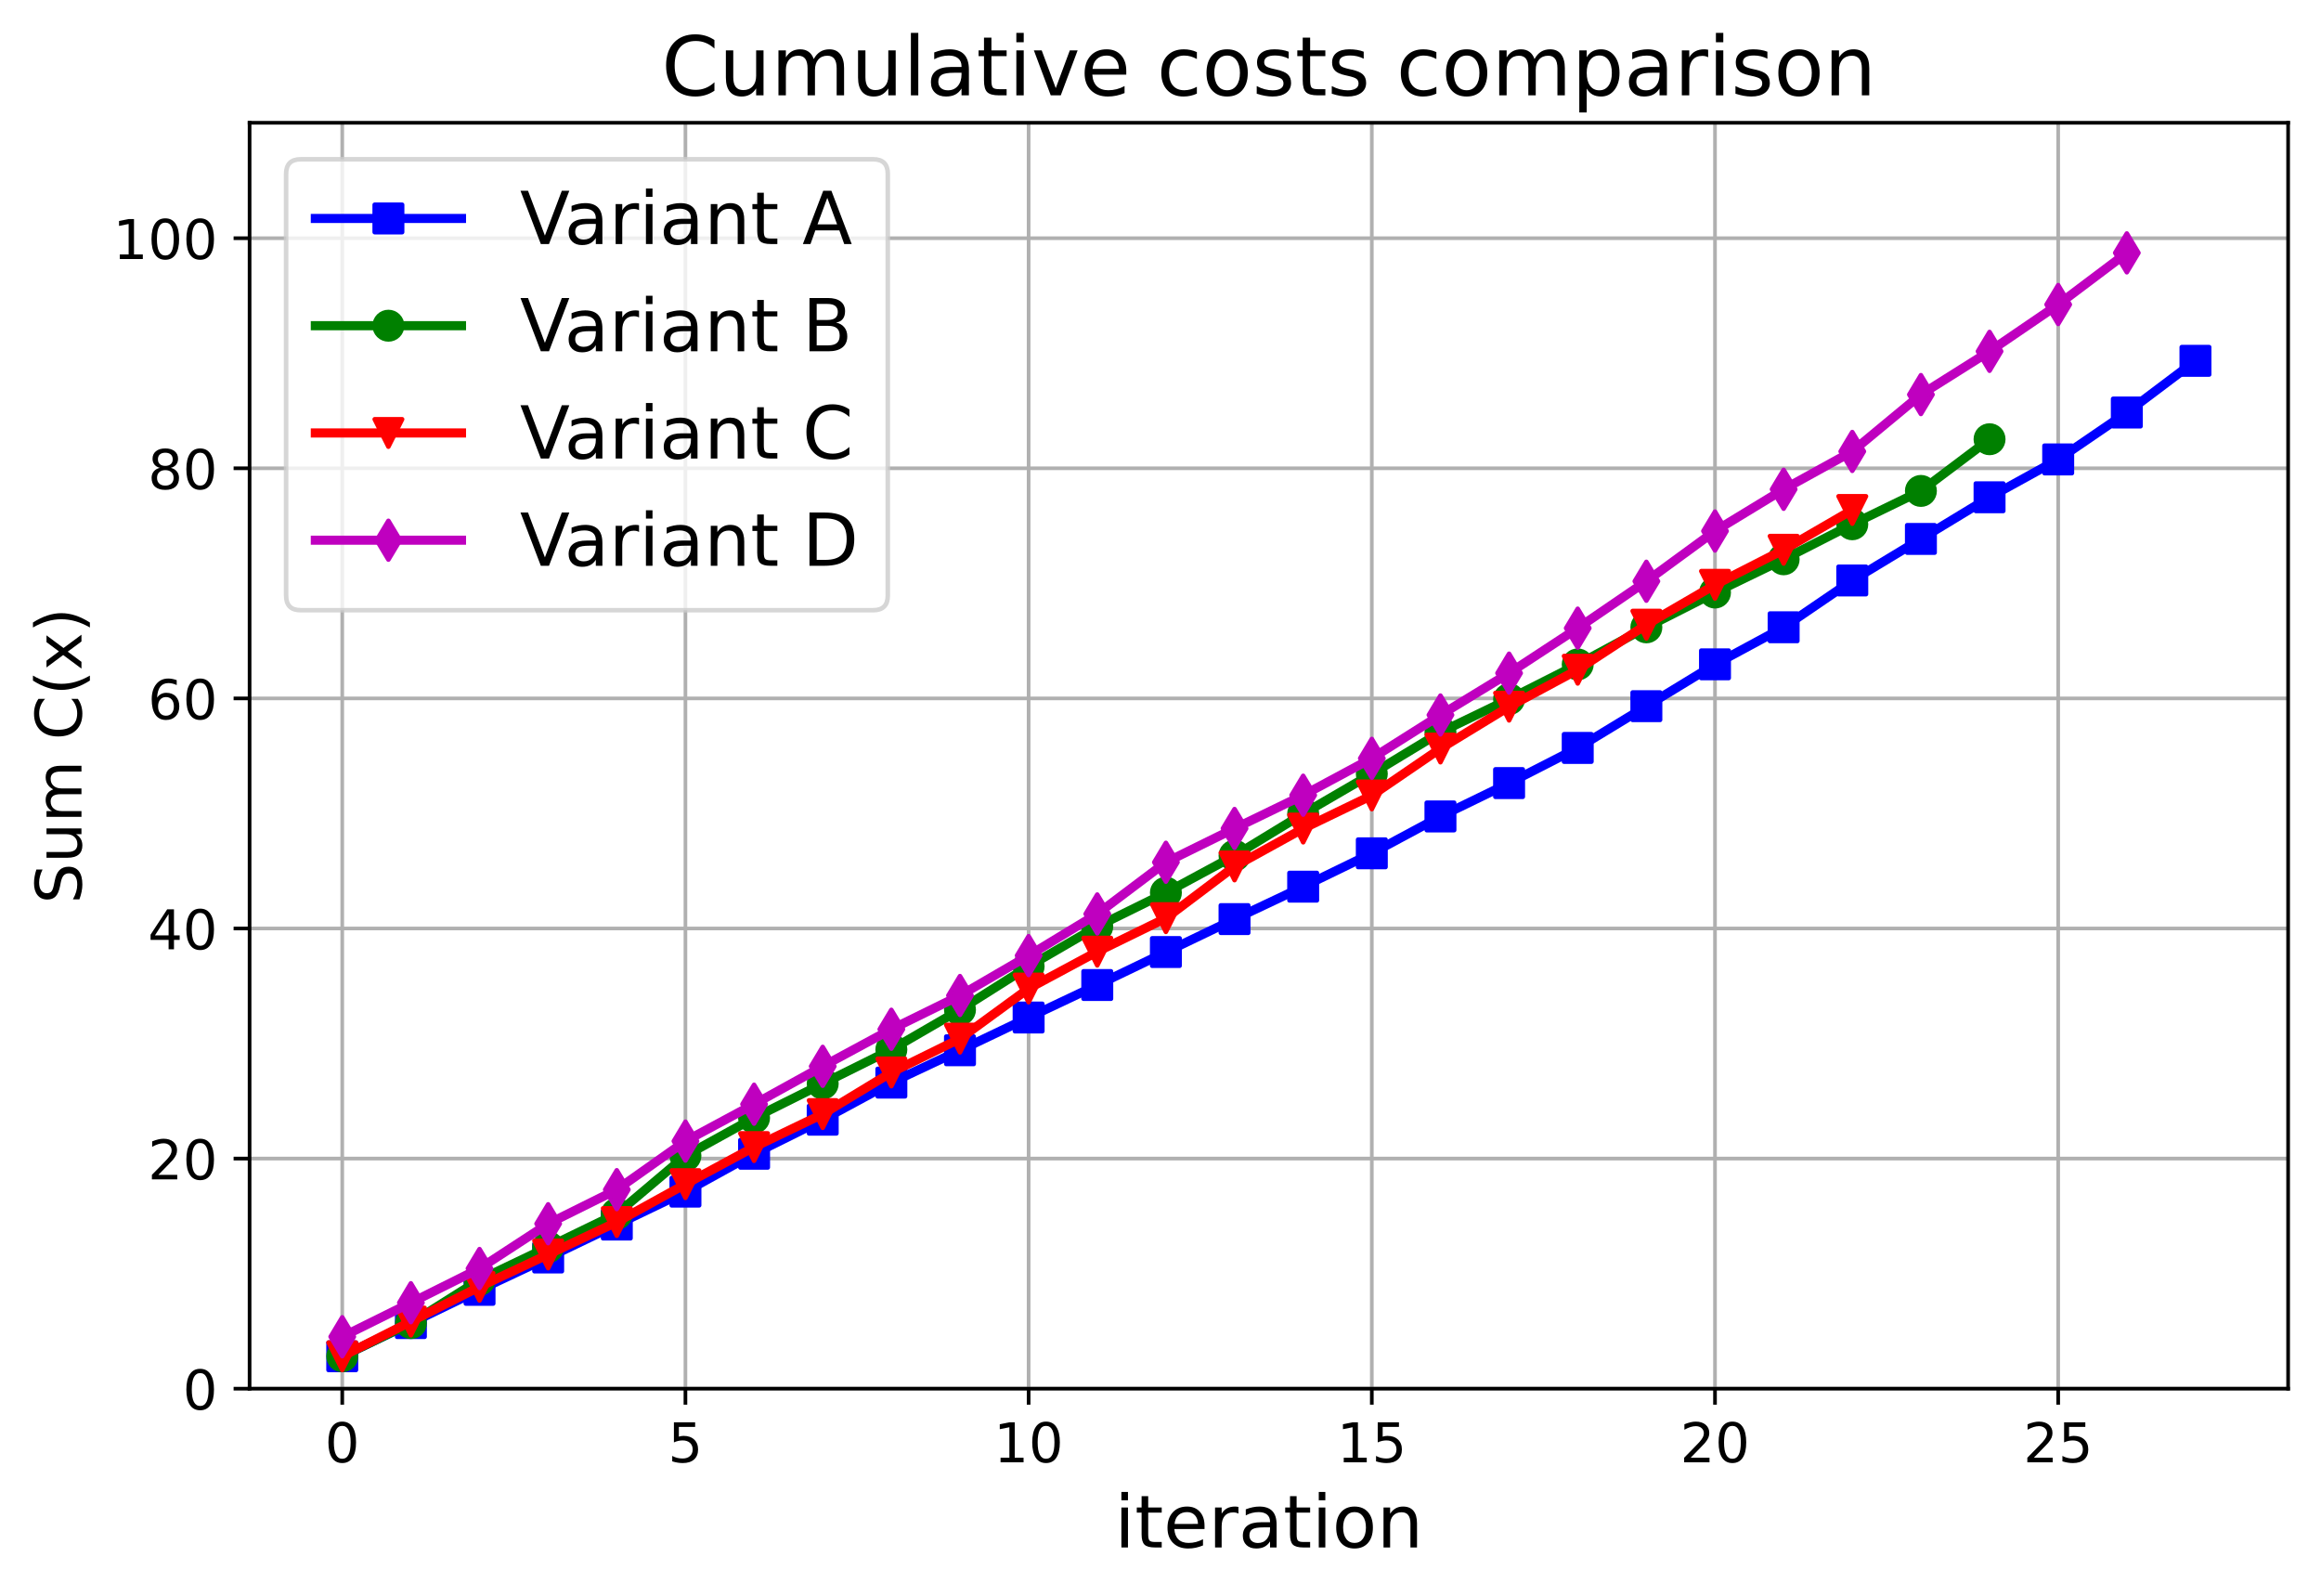 <?xml version="1.0" encoding="utf-8" standalone="no"?>
<!DOCTYPE svg PUBLIC "-//W3C//DTD SVG 1.1//EN"
  "http://www.w3.org/Graphics/SVG/1.1/DTD/svg11.dtd">
<!-- Created with matplotlib (https://matplotlib.org/) -->
<svg height="349.376pt" version="1.1" viewBox="0 0 508.254 349.376" width="508.254pt" xmlns="http://www.w3.org/2000/svg" xmlns:xlink="http://www.w3.org/1999/xlink">
 <defs>
  <style type="text/css">
*{stroke-linecap:butt;stroke-linejoin:round;}
  </style>
 </defs>
 <g id="figure_1">
  <g id="patch_1">
   <path d="M 0 349.376 
L 508.254 349.376 
L 508.254 0 
L 0 0 
z
" style="fill:#ffffff;"/>
  </g>
  <g id="axes_1">
   <g id="patch_2">
    <path d="M 54.654 304.077 
L 501.054 304.077 
L 501.054 26.877 
L 54.654 26.877 
z
" style="fill:#ffffff;"/>
   </g>
   <g id="matplotlib.axis_1">
    <g id="xtick_1">
     <g id="line2d_1">
      <path clip-path="url(#pbcb6dc3c16)" d="M 74.945 304.077 
L 74.945 26.877 
" style="fill:none;stroke:#b0b0b0;stroke-linecap:square;stroke-width:0.8;"/>
     </g>
     <g id="line2d_2">
      <defs>
       <path d="M 0 0 
L 0 3.5 
" id="m63115a21d4" style="stroke:#000000;stroke-width:0.8;"/>
      </defs>
      <g>
       <use style="stroke:#000000;stroke-width:0.8;" x="74.945" xlink:href="#m63115a21d4" y="304.077"/>
      </g>
     </g>
     <g id="text_1">
      <!-- 0 -->
      <defs>
       <path d="M 31.781 66.406 
Q 24.172 66.406 20.328 58.906 
Q 16.5 51.422 16.5 36.375 
Q 16.5 21.391 20.328 13.891 
Q 24.172 6.391 31.781 6.391 
Q 39.453 6.391 43.281 13.891 
Q 47.125 21.391 47.125 36.375 
Q 47.125 51.422 43.281 58.906 
Q 39.453 66.406 31.781 66.406 
z
M 31.781 74.219 
Q 44.047 74.219 50.516 64.516 
Q 56.984 54.828 56.984 36.375 
Q 56.984 17.969 50.516 8.266 
Q 44.047 -1.422 31.781 -1.422 
Q 19.531 -1.422 13.062 8.266 
Q 6.594 17.969 6.594 36.375 
Q 6.594 54.828 13.062 64.516 
Q 19.531 74.219 31.781 74.219 
z
" id="DejaVuSans-48"/>
      </defs>
      <g transform="translate(71.128 320.195)scale(0.12 -0.12)">
       <use xlink:href="#DejaVuSans-48"/>
      </g>
     </g>
    </g>
    <g id="xtick_2">
     <g id="line2d_3">
      <path clip-path="url(#pbcb6dc3c16)" d="M 150.097 304.077 
L 150.097 26.877 
" style="fill:none;stroke:#b0b0b0;stroke-linecap:square;stroke-width:0.8;"/>
     </g>
     <g id="line2d_4">
      <g>
       <use style="stroke:#000000;stroke-width:0.8;" x="150.097" xlink:href="#m63115a21d4" y="304.077"/>
      </g>
     </g>
     <g id="text_2">
      <!-- 5 -->
      <defs>
       <path d="M 10.797 72.906 
L 49.516 72.906 
L 49.516 64.594 
L 19.828 64.594 
L 19.828 46.734 
Q 21.969 47.469 24.109 47.828 
Q 26.266 48.188 28.422 48.188 
Q 40.625 48.188 47.75 41.5 
Q 54.891 34.812 54.891 23.391 
Q 54.891 11.625 47.562 5.094 
Q 40.234 -1.422 26.906 -1.422 
Q 22.312 -1.422 17.547 -0.641 
Q 12.797 0.141 7.719 1.703 
L 7.719 11.625 
Q 12.109 9.234 16.797 8.062 
Q 21.484 6.891 26.703 6.891 
Q 35.156 6.891 40.078 11.328 
Q 45.016 15.766 45.016 23.391 
Q 45.016 31 40.078 35.438 
Q 35.156 39.891 26.703 39.891 
Q 22.75 39.891 18.812 39.016 
Q 14.891 38.141 10.797 36.281 
z
" id="DejaVuSans-53"/>
      </defs>
      <g transform="translate(146.279 320.195)scale(0.12 -0.12)">
       <use xlink:href="#DejaVuSans-53"/>
      </g>
     </g>
    </g>
    <g id="xtick_3">
     <g id="line2d_5">
      <path clip-path="url(#pbcb6dc3c16)" d="M 225.248 304.077 
L 225.248 26.877 
" style="fill:none;stroke:#b0b0b0;stroke-linecap:square;stroke-width:0.8;"/>
     </g>
     <g id="line2d_6">
      <g>
       <use style="stroke:#000000;stroke-width:0.8;" x="225.248" xlink:href="#m63115a21d4" y="304.077"/>
      </g>
     </g>
     <g id="text_3">
      <!-- 10 -->
      <defs>
       <path d="M 12.406 8.297 
L 28.516 8.297 
L 28.516 63.922 
L 10.984 60.406 
L 10.984 69.391 
L 28.422 72.906 
L 38.281 72.906 
L 38.281 8.297 
L 54.391 8.297 
L 54.391 0 
L 12.406 0 
z
" id="DejaVuSans-49"/>
      </defs>
      <g transform="translate(217.613 320.195)scale(0.12 -0.12)">
       <use xlink:href="#DejaVuSans-49"/>
       <use x="63.623" xlink:href="#DejaVuSans-48"/>
      </g>
     </g>
    </g>
    <g id="xtick_4">
     <g id="line2d_7">
      <path clip-path="url(#pbcb6dc3c16)" d="M 300.4 304.077 
L 300.4 26.877 
" style="fill:none;stroke:#b0b0b0;stroke-linecap:square;stroke-width:0.8;"/>
     </g>
     <g id="line2d_8">
      <g>
       <use style="stroke:#000000;stroke-width:0.8;" x="300.4" xlink:href="#m63115a21d4" y="304.077"/>
      </g>
     </g>
     <g id="text_4">
      <!-- 15 -->
      <g transform="translate(292.765 320.195)scale(0.12 -0.12)">
       <use xlink:href="#DejaVuSans-49"/>
       <use x="63.623" xlink:href="#DejaVuSans-53"/>
      </g>
     </g>
    </g>
    <g id="xtick_5">
     <g id="line2d_9">
      <path clip-path="url(#pbcb6dc3c16)" d="M 375.551 304.077 
L 375.551 26.877 
" style="fill:none;stroke:#b0b0b0;stroke-linecap:square;stroke-width:0.8;"/>
     </g>
     <g id="line2d_10">
      <g>
       <use style="stroke:#000000;stroke-width:0.8;" x="375.551" xlink:href="#m63115a21d4" y="304.077"/>
      </g>
     </g>
     <g id="text_5">
      <!-- 20 -->
      <defs>
       <path d="M 19.188 8.297 
L 53.609 8.297 
L 53.609 0 
L 7.328 0 
L 7.328 8.297 
Q 12.938 14.109 22.625 23.891 
Q 32.328 33.688 34.812 36.531 
Q 39.547 41.844 41.422 45.531 
Q 43.312 49.219 43.312 52.781 
Q 43.312 58.594 39.234 62.25 
Q 35.156 65.922 28.609 65.922 
Q 23.969 65.922 18.812 64.312 
Q 13.672 62.703 7.812 59.422 
L 7.812 69.391 
Q 13.766 71.781 18.938 73 
Q 24.125 74.219 28.422 74.219 
Q 39.75 74.219 46.484 68.547 
Q 53.219 62.891 53.219 53.422 
Q 53.219 48.922 51.531 44.891 
Q 49.859 40.875 45.406 35.406 
Q 44.188 33.984 37.641 27.219 
Q 31.109 20.453 19.188 8.297 
z
" id="DejaVuSans-50"/>
      </defs>
      <g transform="translate(367.916 320.195)scale(0.12 -0.12)">
       <use xlink:href="#DejaVuSans-50"/>
       <use x="63.623" xlink:href="#DejaVuSans-48"/>
      </g>
     </g>
    </g>
    <g id="xtick_6">
     <g id="line2d_11">
      <path clip-path="url(#pbcb6dc3c16)" d="M 450.703 304.077 
L 450.703 26.877 
" style="fill:none;stroke:#b0b0b0;stroke-linecap:square;stroke-width:0.8;"/>
     </g>
     <g id="line2d_12">
      <g>
       <use style="stroke:#000000;stroke-width:0.8;" x="450.703" xlink:href="#m63115a21d4" y="304.077"/>
      </g>
     </g>
     <g id="text_6">
      <!-- 25 -->
      <g transform="translate(443.068 320.195)scale(0.12 -0.12)">
       <use xlink:href="#DejaVuSans-50"/>
       <use x="63.623" xlink:href="#DejaVuSans-53"/>
      </g>
     </g>
    </g>
    <g id="text_7">
     <!-- iteration -->
     <defs>
      <path d="M 9.422 54.688 
L 18.406 54.688 
L 18.406 0 
L 9.422 0 
z
M 9.422 75.984 
L 18.406 75.984 
L 18.406 64.594 
L 9.422 64.594 
z
" id="DejaVuSans-105"/>
      <path d="M 18.312 70.219 
L 18.312 54.688 
L 36.812 54.688 
L 36.812 47.703 
L 18.312 47.703 
L 18.312 18.016 
Q 18.312 11.328 20.141 9.422 
Q 21.969 7.516 27.594 7.516 
L 36.812 7.516 
L 36.812 0 
L 27.594 0 
Q 17.188 0 13.234 3.875 
Q 9.281 7.766 9.281 18.016 
L 9.281 47.703 
L 2.688 47.703 
L 2.688 54.688 
L 9.281 54.688 
L 9.281 70.219 
z
" id="DejaVuSans-116"/>
      <path d="M 56.203 29.594 
L 56.203 25.203 
L 14.891 25.203 
Q 15.484 15.922 20.484 11.062 
Q 25.484 6.203 34.422 6.203 
Q 39.594 6.203 44.453 7.469 
Q 49.312 8.734 54.109 11.281 
L 54.109 2.781 
Q 49.266 0.734 44.188 -0.344 
Q 39.109 -1.422 33.891 -1.422 
Q 20.797 -1.422 13.156 6.188 
Q 5.516 13.812 5.516 26.812 
Q 5.516 40.234 12.766 48.109 
Q 20.016 56 32.328 56 
Q 43.359 56 49.781 48.891 
Q 56.203 41.797 56.203 29.594 
z
M 47.219 32.234 
Q 47.125 39.594 43.094 43.984 
Q 39.062 48.391 32.422 48.391 
Q 24.906 48.391 20.391 44.141 
Q 15.875 39.891 15.188 32.172 
z
" id="DejaVuSans-101"/>
      <path d="M 41.109 46.297 
Q 39.594 47.172 37.812 47.578 
Q 36.031 48 33.891 48 
Q 26.266 48 22.188 43.047 
Q 18.109 38.094 18.109 28.812 
L 18.109 0 
L 9.078 0 
L 9.078 54.688 
L 18.109 54.688 
L 18.109 46.188 
Q 20.953 51.172 25.484 53.578 
Q 30.031 56 36.531 56 
Q 37.453 56 38.578 55.875 
Q 39.703 55.766 41.062 55.516 
z
" id="DejaVuSans-114"/>
      <path d="M 34.281 27.484 
Q 23.391 27.484 19.188 25 
Q 14.984 22.516 14.984 16.5 
Q 14.984 11.719 18.141 8.906 
Q 21.297 6.109 26.703 6.109 
Q 34.188 6.109 38.703 11.406 
Q 43.219 16.703 43.219 25.484 
L 43.219 27.484 
z
M 52.203 31.203 
L 52.203 0 
L 43.219 0 
L 43.219 8.297 
Q 40.141 3.328 35.547 0.953 
Q 30.953 -1.422 24.312 -1.422 
Q 15.922 -1.422 10.953 3.297 
Q 6 8.016 6 15.922 
Q 6 25.141 12.172 29.828 
Q 18.359 34.516 30.609 34.516 
L 43.219 34.516 
L 43.219 35.406 
Q 43.219 41.609 39.141 45 
Q 35.062 48.391 27.688 48.391 
Q 23 48.391 18.547 47.266 
Q 14.109 46.141 10.016 43.891 
L 10.016 52.203 
Q 14.938 54.109 19.578 55.047 
Q 24.219 56 28.609 56 
Q 40.484 56 46.344 49.844 
Q 52.203 43.703 52.203 31.203 
z
" id="DejaVuSans-97"/>
      <path d="M 30.609 48.391 
Q 23.391 48.391 19.188 42.75 
Q 14.984 37.109 14.984 27.297 
Q 14.984 17.484 19.156 11.844 
Q 23.344 6.203 30.609 6.203 
Q 37.797 6.203 41.984 11.859 
Q 46.188 17.531 46.188 27.297 
Q 46.188 37.016 41.984 42.703 
Q 37.797 48.391 30.609 48.391 
z
M 30.609 56 
Q 42.328 56 49.016 48.375 
Q 55.719 40.766 55.719 27.297 
Q 55.719 13.875 49.016 6.219 
Q 42.328 -1.422 30.609 -1.422 
Q 18.844 -1.422 12.172 6.219 
Q 5.516 13.875 5.516 27.297 
Q 5.516 40.766 12.172 48.375 
Q 18.844 56 30.609 56 
z
" id="DejaVuSans-111"/>
      <path d="M 54.891 33.016 
L 54.891 0 
L 45.906 0 
L 45.906 32.719 
Q 45.906 40.484 42.875 44.328 
Q 39.844 48.188 33.797 48.188 
Q 26.516 48.188 22.312 43.547 
Q 18.109 38.922 18.109 30.906 
L 18.109 0 
L 9.078 0 
L 9.078 54.688 
L 18.109 54.688 
L 18.109 46.188 
Q 21.344 51.125 25.703 53.562 
Q 30.078 56 35.797 56 
Q 45.219 56 50.047 50.172 
Q 54.891 44.344 54.891 33.016 
z
" id="DejaVuSans-110"/>
     </defs>
     <g transform="translate(244.058 338.848)scale(0.16 -0.16)">
      <use xlink:href="#DejaVuSans-105"/>
      <use x="27.783" xlink:href="#DejaVuSans-116"/>
      <use x="66.992" xlink:href="#DejaVuSans-101"/>
      <use x="128.516" xlink:href="#DejaVuSans-114"/>
      <use x="169.629" xlink:href="#DejaVuSans-97"/>
      <use x="230.908" xlink:href="#DejaVuSans-116"/>
      <use x="270.117" xlink:href="#DejaVuSans-105"/>
      <use x="297.9" xlink:href="#DejaVuSans-111"/>
      <use x="359.082" xlink:href="#DejaVuSans-110"/>
     </g>
    </g>
   </g>
   <g id="matplotlib.axis_2">
    <g id="ytick_1">
     <g id="line2d_13">
      <path clip-path="url(#pbcb6dc3c16)" d="M 54.654 304.077 
L 501.054 304.077 
" style="fill:none;stroke:#b0b0b0;stroke-linecap:square;stroke-width:0.8;"/>
     </g>
     <g id="line2d_14">
      <defs>
       <path d="M 0 0 
L -3.5 0 
" id="m2f5a9393da" style="stroke:#000000;stroke-width:0.8;"/>
      </defs>
      <g>
       <use style="stroke:#000000;stroke-width:0.8;" x="54.654" xlink:href="#m2f5a9393da" y="304.077"/>
      </g>
     </g>
     <g id="text_8">
      <!-- 0 -->
      <g transform="translate(40.019 308.636)scale(0.12 -0.12)">
       <use xlink:href="#DejaVuSans-48"/>
      </g>
     </g>
    </g>
    <g id="ytick_2">
     <g id="line2d_15">
      <path clip-path="url(#pbcb6dc3c16)" d="M 54.654 253.693 
L 501.054 253.693 
" style="fill:none;stroke:#b0b0b0;stroke-linecap:square;stroke-width:0.8;"/>
     </g>
     <g id="line2d_16">
      <g>
       <use style="stroke:#000000;stroke-width:0.8;" x="54.654" xlink:href="#m2f5a9393da" y="253.693"/>
      </g>
     </g>
     <g id="text_9">
      <!-- 20 -->
      <g transform="translate(32.384 258.252)scale(0.12 -0.12)">
       <use xlink:href="#DejaVuSans-50"/>
       <use x="63.623" xlink:href="#DejaVuSans-48"/>
      </g>
     </g>
    </g>
    <g id="ytick_3">
     <g id="line2d_17">
      <path clip-path="url(#pbcb6dc3c16)" d="M 54.654 203.309 
L 501.054 203.309 
" style="fill:none;stroke:#b0b0b0;stroke-linecap:square;stroke-width:0.8;"/>
     </g>
     <g id="line2d_18">
      <g>
       <use style="stroke:#000000;stroke-width:0.8;" x="54.654" xlink:href="#m2f5a9393da" y="203.309"/>
      </g>
     </g>
     <g id="text_10">
      <!-- 40 -->
      <defs>
       <path d="M 37.797 64.312 
L 12.891 25.391 
L 37.797 25.391 
z
M 35.203 72.906 
L 47.609 72.906 
L 47.609 25.391 
L 58.016 25.391 
L 58.016 17.188 
L 47.609 17.188 
L 47.609 0 
L 37.797 0 
L 37.797 17.188 
L 4.891 17.188 
L 4.891 26.703 
z
" id="DejaVuSans-52"/>
      </defs>
      <g transform="translate(32.384 207.868)scale(0.12 -0.12)">
       <use xlink:href="#DejaVuSans-52"/>
       <use x="63.623" xlink:href="#DejaVuSans-48"/>
      </g>
     </g>
    </g>
    <g id="ytick_4">
     <g id="line2d_19">
      <path clip-path="url(#pbcb6dc3c16)" d="M 54.654 152.925 
L 501.054 152.925 
" style="fill:none;stroke:#b0b0b0;stroke-linecap:square;stroke-width:0.8;"/>
     </g>
     <g id="line2d_20">
      <g>
       <use style="stroke:#000000;stroke-width:0.8;" x="54.654" xlink:href="#m2f5a9393da" y="152.925"/>
      </g>
     </g>
     <g id="text_11">
      <!-- 60 -->
      <defs>
       <path d="M 33.016 40.375 
Q 26.375 40.375 22.484 35.828 
Q 18.609 31.297 18.609 23.391 
Q 18.609 15.531 22.484 10.953 
Q 26.375 6.391 33.016 6.391 
Q 39.656 6.391 43.531 10.953 
Q 47.406 15.531 47.406 23.391 
Q 47.406 31.297 43.531 35.828 
Q 39.656 40.375 33.016 40.375 
z
M 52.594 71.297 
L 52.594 62.312 
Q 48.875 64.062 45.094 64.984 
Q 41.312 65.922 37.594 65.922 
Q 27.828 65.922 22.672 59.328 
Q 17.531 52.734 16.797 39.406 
Q 19.672 43.656 24.016 45.922 
Q 28.375 48.188 33.594 48.188 
Q 44.578 48.188 50.953 41.516 
Q 57.328 34.859 57.328 23.391 
Q 57.328 12.156 50.688 5.359 
Q 44.047 -1.422 33.016 -1.422 
Q 20.359 -1.422 13.672 8.266 
Q 6.984 17.969 6.984 36.375 
Q 6.984 53.656 15.188 63.938 
Q 23.391 74.219 37.203 74.219 
Q 40.922 74.219 44.703 73.484 
Q 48.484 72.75 52.594 71.297 
z
" id="DejaVuSans-54"/>
      </defs>
      <g transform="translate(32.384 157.484)scale(0.12 -0.12)">
       <use xlink:href="#DejaVuSans-54"/>
       <use x="63.623" xlink:href="#DejaVuSans-48"/>
      </g>
     </g>
    </g>
    <g id="ytick_5">
     <g id="line2d_21">
      <path clip-path="url(#pbcb6dc3c16)" d="M 54.654 102.541 
L 501.054 102.541 
" style="fill:none;stroke:#b0b0b0;stroke-linecap:square;stroke-width:0.8;"/>
     </g>
     <g id="line2d_22">
      <g>
       <use style="stroke:#000000;stroke-width:0.8;" x="54.654" xlink:href="#m2f5a9393da" y="102.541"/>
      </g>
     </g>
     <g id="text_12">
      <!-- 80 -->
      <defs>
       <path d="M 31.781 34.625 
Q 24.75 34.625 20.719 30.859 
Q 16.703 27.094 16.703 20.516 
Q 16.703 13.922 20.719 10.156 
Q 24.75 6.391 31.781 6.391 
Q 38.812 6.391 42.859 10.172 
Q 46.922 13.969 46.922 20.516 
Q 46.922 27.094 42.891 30.859 
Q 38.875 34.625 31.781 34.625 
z
M 21.922 38.812 
Q 15.578 40.375 12.031 44.719 
Q 8.5 49.078 8.5 55.328 
Q 8.5 64.062 14.719 69.141 
Q 20.953 74.219 31.781 74.219 
Q 42.672 74.219 48.875 69.141 
Q 55.078 64.062 55.078 55.328 
Q 55.078 49.078 51.531 44.719 
Q 48 40.375 41.703 38.812 
Q 48.828 37.156 52.797 32.312 
Q 56.781 27.484 56.781 20.516 
Q 56.781 9.906 50.312 4.234 
Q 43.844 -1.422 31.781 -1.422 
Q 19.734 -1.422 13.25 4.234 
Q 6.781 9.906 6.781 20.516 
Q 6.781 27.484 10.781 32.312 
Q 14.797 37.156 21.922 38.812 
z
M 18.312 54.391 
Q 18.312 48.734 21.844 45.562 
Q 25.391 42.391 31.781 42.391 
Q 38.141 42.391 41.719 45.562 
Q 45.312 48.734 45.312 54.391 
Q 45.312 60.062 41.719 63.234 
Q 38.141 66.406 31.781 66.406 
Q 25.391 66.406 21.844 63.234 
Q 18.312 60.062 18.312 54.391 
z
" id="DejaVuSans-56"/>
      </defs>
      <g transform="translate(32.384 107.1)scale(0.12 -0.12)">
       <use xlink:href="#DejaVuSans-56"/>
       <use x="63.623" xlink:href="#DejaVuSans-48"/>
      </g>
     </g>
    </g>
    <g id="ytick_6">
     <g id="line2d_23">
      <path clip-path="url(#pbcb6dc3c16)" d="M 54.654 52.157 
L 501.054 52.157 
" style="fill:none;stroke:#b0b0b0;stroke-linecap:square;stroke-width:0.8;"/>
     </g>
     <g id="line2d_24">
      <g>
       <use style="stroke:#000000;stroke-width:0.8;" x="54.654" xlink:href="#m2f5a9393da" y="52.157"/>
      </g>
     </g>
     <g id="text_13">
      <!-- 100 -->
      <g transform="translate(24.749 56.716)scale(0.12 -0.12)">
       <use xlink:href="#DejaVuSans-49"/>
       <use x="63.623" xlink:href="#DejaVuSans-48"/>
       <use x="127.246" xlink:href="#DejaVuSans-48"/>
      </g>
     </g>
    </g>
    <g id="text_14">
     <!-- Sum C(x) -->
     <defs>
      <path d="M 53.516 70.516 
L 53.516 60.891 
Q 47.906 63.578 42.922 64.891 
Q 37.938 66.219 33.297 66.219 
Q 25.25 66.219 20.875 63.094 
Q 16.5 59.969 16.5 54.203 
Q 16.5 49.359 19.406 46.891 
Q 22.312 44.438 30.422 42.922 
L 36.375 41.703 
Q 47.406 39.594 52.656 34.297 
Q 57.906 29 57.906 20.125 
Q 57.906 9.516 50.797 4.047 
Q 43.703 -1.422 29.984 -1.422 
Q 24.812 -1.422 18.969 -0.25 
Q 13.141 0.922 6.891 3.219 
L 6.891 13.375 
Q 12.891 10.016 18.656 8.297 
Q 24.422 6.594 29.984 6.594 
Q 38.422 6.594 43.016 9.906 
Q 47.609 13.234 47.609 19.391 
Q 47.609 24.75 44.312 27.781 
Q 41.016 30.812 33.5 32.328 
L 27.484 33.5 
Q 16.453 35.688 11.516 40.375 
Q 6.594 45.062 6.594 53.422 
Q 6.594 63.094 13.406 68.656 
Q 20.219 74.219 32.172 74.219 
Q 37.312 74.219 42.625 73.281 
Q 47.953 72.359 53.516 70.516 
z
" id="DejaVuSans-83"/>
      <path d="M 8.5 21.578 
L 8.5 54.688 
L 17.484 54.688 
L 17.484 21.922 
Q 17.484 14.156 20.5 10.266 
Q 23.531 6.391 29.594 6.391 
Q 36.859 6.391 41.078 11.031 
Q 45.312 15.672 45.312 23.688 
L 45.312 54.688 
L 54.297 54.688 
L 54.297 0 
L 45.312 0 
L 45.312 8.406 
Q 42.047 3.422 37.719 1 
Q 33.406 -1.422 27.688 -1.422 
Q 18.266 -1.422 13.375 4.438 
Q 8.5 10.297 8.5 21.578 
z
M 31.109 56 
z
" id="DejaVuSans-117"/>
      <path d="M 52 44.188 
Q 55.375 50.25 60.062 53.125 
Q 64.75 56 71.094 56 
Q 79.641 56 84.281 50.016 
Q 88.922 44.047 88.922 33.016 
L 88.922 0 
L 79.891 0 
L 79.891 32.719 
Q 79.891 40.578 77.094 44.375 
Q 74.312 48.188 68.609 48.188 
Q 61.625 48.188 57.562 43.547 
Q 53.516 38.922 53.516 30.906 
L 53.516 0 
L 44.484 0 
L 44.484 32.719 
Q 44.484 40.625 41.703 44.406 
Q 38.922 48.188 33.109 48.188 
Q 26.219 48.188 22.156 43.531 
Q 18.109 38.875 18.109 30.906 
L 18.109 0 
L 9.078 0 
L 9.078 54.688 
L 18.109 54.688 
L 18.109 46.188 
Q 21.188 51.219 25.484 53.609 
Q 29.781 56 35.688 56 
Q 41.656 56 45.828 52.969 
Q 50 49.953 52 44.188 
z
" id="DejaVuSans-109"/>
      <path id="DejaVuSans-32"/>
      <path d="M 64.406 67.281 
L 64.406 56.891 
Q 59.422 61.531 53.781 63.812 
Q 48.141 66.109 41.797 66.109 
Q 29.297 66.109 22.656 58.469 
Q 16.016 50.828 16.016 36.375 
Q 16.016 21.969 22.656 14.328 
Q 29.297 6.688 41.797 6.688 
Q 48.141 6.688 53.781 8.984 
Q 59.422 11.281 64.406 15.922 
L 64.406 5.609 
Q 59.234 2.094 53.438 0.328 
Q 47.656 -1.422 41.219 -1.422 
Q 24.656 -1.422 15.125 8.703 
Q 5.609 18.844 5.609 36.375 
Q 5.609 53.953 15.125 64.078 
Q 24.656 74.219 41.219 74.219 
Q 47.75 74.219 53.531 72.484 
Q 59.328 70.75 64.406 67.281 
z
" id="DejaVuSans-67"/>
      <path d="M 31 75.875 
Q 24.469 64.656 21.281 53.656 
Q 18.109 42.672 18.109 31.391 
Q 18.109 20.125 21.312 9.062 
Q 24.516 -2 31 -13.188 
L 23.188 -13.188 
Q 15.875 -1.703 12.234 9.375 
Q 8.594 20.453 8.594 31.391 
Q 8.594 42.281 12.203 53.312 
Q 15.828 64.359 23.188 75.875 
z
" id="DejaVuSans-40"/>
      <path d="M 54.891 54.688 
L 35.109 28.078 
L 55.906 0 
L 45.312 0 
L 29.391 21.484 
L 13.484 0 
L 2.875 0 
L 24.125 28.609 
L 4.688 54.688 
L 15.281 54.688 
L 29.781 35.203 
L 44.281 54.688 
z
" id="DejaVuSans-120"/>
      <path d="M 8.016 75.875 
L 15.828 75.875 
Q 23.141 64.359 26.781 53.312 
Q 30.422 42.281 30.422 31.391 
Q 30.422 20.453 26.781 9.375 
Q 23.141 -1.703 15.828 -13.188 
L 8.016 -13.188 
Q 14.5 -2 17.703 9.062 
Q 20.906 20.125 20.906 31.391 
Q 20.906 42.672 17.703 53.656 
Q 14.5 64.656 8.016 75.875 
z
" id="DejaVuSans-41"/>
     </defs>
     <g transform="translate(17.838 197.894)rotate(-90)scale(0.14 -0.14)">
      <use xlink:href="#DejaVuSans-83"/>
      <use x="63.477" xlink:href="#DejaVuSans-117"/>
      <use x="126.855" xlink:href="#DejaVuSans-109"/>
      <use x="224.268" xlink:href="#DejaVuSans-32"/>
      <use x="256.055" xlink:href="#DejaVuSans-67"/>
      <use x="325.879" xlink:href="#DejaVuSans-40"/>
      <use x="364.893" xlink:href="#DejaVuSans-120"/>
      <use x="424.072" xlink:href="#DejaVuSans-41"/>
     </g>
    </g>
   </g>
   <g id="line2d_25">
    <path clip-path="url(#pbcb6dc3c16)" d="M 74.945 296.985 
L 89.976 289.718 
L 105.006 282.432 
L 120.036 275.355 
L 135.066 268.143 
L 150.097 260.931 
L 165.127 252.636 
L 180.157 245.175 
L 195.188 237.056 
L 210.218 229.977 
L 225.248 222.804 
L 240.279 215.692 
L 255.309 208.469 
L 270.339 201.255 
L 285.37 194.152 
L 300.4 186.849 
L 315.43 178.778 
L 330.46 171.474 
L 345.491 163.776 
L 360.521 154.633 
L 375.551 145.467 
L 390.582 137.352 
L 405.612 127.101 
L 420.642 118.008 
L 435.673 108.886 
L 450.703 100.598 
L 465.733 90.33 
L 480.763 79.01 
" style="fill:none;stroke:#0000ff;stroke-linecap:square;stroke-width:2;"/>
    <defs>
     <path d="M -3 3 
L 3 3 
L 3 -3 
L -3 -3 
z
" id="m58213f0629" style="stroke:#0000ff;stroke-linejoin:miter;"/>
    </defs>
    <g clip-path="url(#pbcb6dc3c16)">
     <use style="fill:#0000ff;stroke:#0000ff;stroke-linejoin:miter;" x="74.945" xlink:href="#m58213f0629" y="296.985"/>
     <use style="fill:#0000ff;stroke:#0000ff;stroke-linejoin:miter;" x="89.976" xlink:href="#m58213f0629" y="289.718"/>
     <use style="fill:#0000ff;stroke:#0000ff;stroke-linejoin:miter;" x="105.006" xlink:href="#m58213f0629" y="282.432"/>
     <use style="fill:#0000ff;stroke:#0000ff;stroke-linejoin:miter;" x="120.036" xlink:href="#m58213f0629" y="275.355"/>
     <use style="fill:#0000ff;stroke:#0000ff;stroke-linejoin:miter;" x="135.066" xlink:href="#m58213f0629" y="268.143"/>
     <use style="fill:#0000ff;stroke:#0000ff;stroke-linejoin:miter;" x="150.097" xlink:href="#m58213f0629" y="260.931"/>
     <use style="fill:#0000ff;stroke:#0000ff;stroke-linejoin:miter;" x="165.127" xlink:href="#m58213f0629" y="252.636"/>
     <use style="fill:#0000ff;stroke:#0000ff;stroke-linejoin:miter;" x="180.157" xlink:href="#m58213f0629" y="245.175"/>
     <use style="fill:#0000ff;stroke:#0000ff;stroke-linejoin:miter;" x="195.188" xlink:href="#m58213f0629" y="237.056"/>
     <use style="fill:#0000ff;stroke:#0000ff;stroke-linejoin:miter;" x="210.218" xlink:href="#m58213f0629" y="229.977"/>
     <use style="fill:#0000ff;stroke:#0000ff;stroke-linejoin:miter;" x="225.248" xlink:href="#m58213f0629" y="222.804"/>
     <use style="fill:#0000ff;stroke:#0000ff;stroke-linejoin:miter;" x="240.279" xlink:href="#m58213f0629" y="215.692"/>
     <use style="fill:#0000ff;stroke:#0000ff;stroke-linejoin:miter;" x="255.309" xlink:href="#m58213f0629" y="208.469"/>
     <use style="fill:#0000ff;stroke:#0000ff;stroke-linejoin:miter;" x="270.339" xlink:href="#m58213f0629" y="201.255"/>
     <use style="fill:#0000ff;stroke:#0000ff;stroke-linejoin:miter;" x="285.37" xlink:href="#m58213f0629" y="194.152"/>
     <use style="fill:#0000ff;stroke:#0000ff;stroke-linejoin:miter;" x="300.4" xlink:href="#m58213f0629" y="186.849"/>
     <use style="fill:#0000ff;stroke:#0000ff;stroke-linejoin:miter;" x="315.43" xlink:href="#m58213f0629" y="178.778"/>
     <use style="fill:#0000ff;stroke:#0000ff;stroke-linejoin:miter;" x="330.46" xlink:href="#m58213f0629" y="171.474"/>
     <use style="fill:#0000ff;stroke:#0000ff;stroke-linejoin:miter;" x="345.491" xlink:href="#m58213f0629" y="163.776"/>
     <use style="fill:#0000ff;stroke:#0000ff;stroke-linejoin:miter;" x="360.521" xlink:href="#m58213f0629" y="154.633"/>
     <use style="fill:#0000ff;stroke:#0000ff;stroke-linejoin:miter;" x="375.551" xlink:href="#m58213f0629" y="145.467"/>
     <use style="fill:#0000ff;stroke:#0000ff;stroke-linejoin:miter;" x="390.582" xlink:href="#m58213f0629" y="137.352"/>
     <use style="fill:#0000ff;stroke:#0000ff;stroke-linejoin:miter;" x="405.612" xlink:href="#m58213f0629" y="127.101"/>
     <use style="fill:#0000ff;stroke:#0000ff;stroke-linejoin:miter;" x="420.642" xlink:href="#m58213f0629" y="118.008"/>
     <use style="fill:#0000ff;stroke:#0000ff;stroke-linejoin:miter;" x="435.673" xlink:href="#m58213f0629" y="108.886"/>
     <use style="fill:#0000ff;stroke:#0000ff;stroke-linejoin:miter;" x="450.703" xlink:href="#m58213f0629" y="100.598"/>
     <use style="fill:#0000ff;stroke:#0000ff;stroke-linejoin:miter;" x="465.733" xlink:href="#m58213f0629" y="90.33"/>
     <use style="fill:#0000ff;stroke:#0000ff;stroke-linejoin:miter;" x="480.763" xlink:href="#m58213f0629" y="79.01"/>
    </g>
   </g>
   <g id="line2d_26">
    <path clip-path="url(#pbcb6dc3c16)" d="M 74.945 296.985 
L 89.976 289.718 
L 105.006 280.253 
L 120.036 273.068 
L 135.066 265.782 
L 150.097 253.073 
L 165.127 244.776 
L 180.157 237.282 
L 195.188 229.821 
L 210.218 221.105 
L 225.248 211.604 
L 240.279 202.873 
L 255.309 195.474 
L 270.339 187.359 
L 285.37 178.194 
L 300.4 169.443 
L 315.43 160.346 
L 330.46 153.087 
L 345.491 145.488 
L 360.521 137.369 
L 375.551 129.747 
L 390.582 122.469 
L 405.612 114.799 
L 420.642 107.497 
L 435.673 96.179 
" style="fill:none;stroke:#008000;stroke-linecap:square;stroke-width:2;"/>
    <defs>
     <path d="M 0 3 
C 0.796 3 1.559 2.684 2.121 2.121 
C 2.684 1.559 3 0.796 3 0 
C 3 -0.796 2.684 -1.559 2.121 -2.121 
C 1.559 -2.684 0.796 -3 0 -3 
C -0.796 -3 -1.559 -2.684 -2.121 -2.121 
C -2.684 -1.559 -3 -0.796 -3 0 
C -3 0.796 -2.684 1.559 -2.121 2.121 
C -1.559 2.684 -0.796 3 0 3 
z
" id="m11a7d11456" style="stroke:#008000;"/>
    </defs>
    <g clip-path="url(#pbcb6dc3c16)">
     <use style="fill:#008000;stroke:#008000;" x="74.945" xlink:href="#m11a7d11456" y="296.985"/>
     <use style="fill:#008000;stroke:#008000;" x="89.976" xlink:href="#m11a7d11456" y="289.718"/>
     <use style="fill:#008000;stroke:#008000;" x="105.006" xlink:href="#m11a7d11456" y="280.253"/>
     <use style="fill:#008000;stroke:#008000;" x="120.036" xlink:href="#m11a7d11456" y="273.068"/>
     <use style="fill:#008000;stroke:#008000;" x="135.066" xlink:href="#m11a7d11456" y="265.782"/>
     <use style="fill:#008000;stroke:#008000;" x="150.097" xlink:href="#m11a7d11456" y="253.073"/>
     <use style="fill:#008000;stroke:#008000;" x="165.127" xlink:href="#m11a7d11456" y="244.776"/>
     <use style="fill:#008000;stroke:#008000;" x="180.157" xlink:href="#m11a7d11456" y="237.282"/>
     <use style="fill:#008000;stroke:#008000;" x="195.188" xlink:href="#m11a7d11456" y="229.821"/>
     <use style="fill:#008000;stroke:#008000;" x="210.218" xlink:href="#m11a7d11456" y="221.105"/>
     <use style="fill:#008000;stroke:#008000;" x="225.248" xlink:href="#m11a7d11456" y="211.604"/>
     <use style="fill:#008000;stroke:#008000;" x="240.279" xlink:href="#m11a7d11456" y="202.873"/>
     <use style="fill:#008000;stroke:#008000;" x="255.309" xlink:href="#m11a7d11456" y="195.474"/>
     <use style="fill:#008000;stroke:#008000;" x="270.339" xlink:href="#m11a7d11456" y="187.359"/>
     <use style="fill:#008000;stroke:#008000;" x="285.37" xlink:href="#m11a7d11456" y="178.194"/>
     <use style="fill:#008000;stroke:#008000;" x="300.4" xlink:href="#m11a7d11456" y="169.443"/>
     <use style="fill:#008000;stroke:#008000;" x="315.43" xlink:href="#m11a7d11456" y="160.346"/>
     <use style="fill:#008000;stroke:#008000;" x="330.46" xlink:href="#m11a7d11456" y="153.087"/>
     <use style="fill:#008000;stroke:#008000;" x="345.491" xlink:href="#m11a7d11456" y="145.488"/>
     <use style="fill:#008000;stroke:#008000;" x="360.521" xlink:href="#m11a7d11456" y="137.369"/>
     <use style="fill:#008000;stroke:#008000;" x="375.551" xlink:href="#m11a7d11456" y="129.747"/>
     <use style="fill:#008000;stroke:#008000;" x="390.582" xlink:href="#m11a7d11456" y="122.469"/>
     <use style="fill:#008000;stroke:#008000;" x="405.612" xlink:href="#m11a7d11456" y="114.799"/>
     <use style="fill:#008000;stroke:#008000;" x="420.642" xlink:href="#m11a7d11456" y="107.497"/>
     <use style="fill:#008000;stroke:#008000;" x="435.673" xlink:href="#m11a7d11456" y="96.179"/>
    </g>
   </g>
   <g id="line2d_27">
    <path clip-path="url(#pbcb6dc3c16)" d="M 74.945 296.985 
L 89.976 289.386 
L 105.006 281.77 
L 120.036 274.692 
L 135.066 267.589 
L 150.097 259.292 
L 165.127 251.177 
L 180.157 243.954 
L 195.188 234.832 
L 210.218 227.433 
L 225.248 216.461 
L 240.279 208.389 
L 255.309 201.047 
L 270.339 189.72 
L 285.37 181.432 
L 300.4 174.173 
L 315.43 163.905 
L 330.46 154.739 
L 345.491 146.654 
L 360.521 136.789 
L 375.551 128.059 
L 390.582 120.389 
L 405.612 111.673 
" style="fill:none;stroke:#ff0000;stroke-linecap:square;stroke-width:2;"/>
    <defs>
     <path d="M -0 3 
L 3 -3 
L -3 -3 
z
" id="mca7695ca65" style="stroke:#ff0000;stroke-linejoin:miter;"/>
    </defs>
    <g clip-path="url(#pbcb6dc3c16)">
     <use style="fill:#ff0000;stroke:#ff0000;stroke-linejoin:miter;" x="74.945" xlink:href="#mca7695ca65" y="296.985"/>
     <use style="fill:#ff0000;stroke:#ff0000;stroke-linejoin:miter;" x="89.976" xlink:href="#mca7695ca65" y="289.386"/>
     <use style="fill:#ff0000;stroke:#ff0000;stroke-linejoin:miter;" x="105.006" xlink:href="#mca7695ca65" y="281.77"/>
     <use style="fill:#ff0000;stroke:#ff0000;stroke-linejoin:miter;" x="120.036" xlink:href="#mca7695ca65" y="274.692"/>
     <use style="fill:#ff0000;stroke:#ff0000;stroke-linejoin:miter;" x="135.066" xlink:href="#mca7695ca65" y="267.589"/>
     <use style="fill:#ff0000;stroke:#ff0000;stroke-linejoin:miter;" x="150.097" xlink:href="#mca7695ca65" y="259.292"/>
     <use style="fill:#ff0000;stroke:#ff0000;stroke-linejoin:miter;" x="165.127" xlink:href="#mca7695ca65" y="251.177"/>
     <use style="fill:#ff0000;stroke:#ff0000;stroke-linejoin:miter;" x="180.157" xlink:href="#mca7695ca65" y="243.954"/>
     <use style="fill:#ff0000;stroke:#ff0000;stroke-linejoin:miter;" x="195.188" xlink:href="#mca7695ca65" y="234.832"/>
     <use style="fill:#ff0000;stroke:#ff0000;stroke-linejoin:miter;" x="210.218" xlink:href="#mca7695ca65" y="227.433"/>
     <use style="fill:#ff0000;stroke:#ff0000;stroke-linejoin:miter;" x="225.248" xlink:href="#mca7695ca65" y="216.461"/>
     <use style="fill:#ff0000;stroke:#ff0000;stroke-linejoin:miter;" x="240.279" xlink:href="#mca7695ca65" y="208.389"/>
     <use style="fill:#ff0000;stroke:#ff0000;stroke-linejoin:miter;" x="255.309" xlink:href="#mca7695ca65" y="201.047"/>
     <use style="fill:#ff0000;stroke:#ff0000;stroke-linejoin:miter;" x="270.339" xlink:href="#mca7695ca65" y="189.72"/>
     <use style="fill:#ff0000;stroke:#ff0000;stroke-linejoin:miter;" x="285.37" xlink:href="#mca7695ca65" y="181.432"/>
     <use style="fill:#ff0000;stroke:#ff0000;stroke-linejoin:miter;" x="300.4" xlink:href="#mca7695ca65" y="174.173"/>
     <use style="fill:#ff0000;stroke:#ff0000;stroke-linejoin:miter;" x="315.43" xlink:href="#mca7695ca65" y="163.905"/>
     <use style="fill:#ff0000;stroke:#ff0000;stroke-linejoin:miter;" x="330.46" xlink:href="#mca7695ca65" y="154.739"/>
     <use style="fill:#ff0000;stroke:#ff0000;stroke-linejoin:miter;" x="345.491" xlink:href="#mca7695ca65" y="146.654"/>
     <use style="fill:#ff0000;stroke:#ff0000;stroke-linejoin:miter;" x="360.521" xlink:href="#mca7695ca65" y="136.789"/>
     <use style="fill:#ff0000;stroke:#ff0000;stroke-linejoin:miter;" x="375.551" xlink:href="#mca7695ca65" y="128.059"/>
     <use style="fill:#ff0000;stroke:#ff0000;stroke-linejoin:miter;" x="390.582" xlink:href="#mca7695ca65" y="120.389"/>
     <use style="fill:#ff0000;stroke:#ff0000;stroke-linejoin:miter;" x="405.612" xlink:href="#mca7695ca65" y="111.673"/>
    </g>
   </g>
   <g id="line2d_28">
    <path clip-path="url(#pbcb6dc3c16)" d="M 74.945 292.702 
L 89.976 285.259 
L 105.006 277.764 
L 120.036 267.96 
L 135.066 260.499 
L 150.097 249.872 
L 165.127 241.787 
L 180.157 233.491 
L 195.188 225.376 
L 210.218 217.987 
L 225.248 209.247 
L 240.279 200.125 
L 255.309 188.806 
L 270.339 181.407 
L 285.37 174.128 
L 300.4 166.056 
L 315.43 156.562 
L 330.46 147.396 
L 345.491 137.545 
L 360.521 127.277 
L 375.551 116.283 
L 390.582 107.139 
L 405.612 98.851 
L 420.642 86.4 
L 435.673 76.935 
L 450.703 66.683 
L 465.733 55.369 
" style="fill:none;stroke:#bf00bf;stroke-linecap:square;stroke-width:2;"/>
    <defs>
     <path d="M -0 4.243 
L 2.546 0 
L 0 -4.243 
L -2.546 -0 
z
" id="m6dd70b8f6e" style="stroke:#bf00bf;stroke-linejoin:miter;"/>
    </defs>
    <g clip-path="url(#pbcb6dc3c16)">
     <use style="fill:#bf00bf;stroke:#bf00bf;stroke-linejoin:miter;" x="74.945" xlink:href="#m6dd70b8f6e" y="292.702"/>
     <use style="fill:#bf00bf;stroke:#bf00bf;stroke-linejoin:miter;" x="89.976" xlink:href="#m6dd70b8f6e" y="285.259"/>
     <use style="fill:#bf00bf;stroke:#bf00bf;stroke-linejoin:miter;" x="105.006" xlink:href="#m6dd70b8f6e" y="277.764"/>
     <use style="fill:#bf00bf;stroke:#bf00bf;stroke-linejoin:miter;" x="120.036" xlink:href="#m6dd70b8f6e" y="267.96"/>
     <use style="fill:#bf00bf;stroke:#bf00bf;stroke-linejoin:miter;" x="135.066" xlink:href="#m6dd70b8f6e" y="260.499"/>
     <use style="fill:#bf00bf;stroke:#bf00bf;stroke-linejoin:miter;" x="150.097" xlink:href="#m6dd70b8f6e" y="249.872"/>
     <use style="fill:#bf00bf;stroke:#bf00bf;stroke-linejoin:miter;" x="165.127" xlink:href="#m6dd70b8f6e" y="241.787"/>
     <use style="fill:#bf00bf;stroke:#bf00bf;stroke-linejoin:miter;" x="180.157" xlink:href="#m6dd70b8f6e" y="233.491"/>
     <use style="fill:#bf00bf;stroke:#bf00bf;stroke-linejoin:miter;" x="195.188" xlink:href="#m6dd70b8f6e" y="225.376"/>
     <use style="fill:#bf00bf;stroke:#bf00bf;stroke-linejoin:miter;" x="210.218" xlink:href="#m6dd70b8f6e" y="217.987"/>
     <use style="fill:#bf00bf;stroke:#bf00bf;stroke-linejoin:miter;" x="225.248" xlink:href="#m6dd70b8f6e" y="209.247"/>
     <use style="fill:#bf00bf;stroke:#bf00bf;stroke-linejoin:miter;" x="240.279" xlink:href="#m6dd70b8f6e" y="200.125"/>
     <use style="fill:#bf00bf;stroke:#bf00bf;stroke-linejoin:miter;" x="255.309" xlink:href="#m6dd70b8f6e" y="188.806"/>
     <use style="fill:#bf00bf;stroke:#bf00bf;stroke-linejoin:miter;" x="270.339" xlink:href="#m6dd70b8f6e" y="181.407"/>
     <use style="fill:#bf00bf;stroke:#bf00bf;stroke-linejoin:miter;" x="285.37" xlink:href="#m6dd70b8f6e" y="174.128"/>
     <use style="fill:#bf00bf;stroke:#bf00bf;stroke-linejoin:miter;" x="300.4" xlink:href="#m6dd70b8f6e" y="166.056"/>
     <use style="fill:#bf00bf;stroke:#bf00bf;stroke-linejoin:miter;" x="315.43" xlink:href="#m6dd70b8f6e" y="156.562"/>
     <use style="fill:#bf00bf;stroke:#bf00bf;stroke-linejoin:miter;" x="330.46" xlink:href="#m6dd70b8f6e" y="147.396"/>
     <use style="fill:#bf00bf;stroke:#bf00bf;stroke-linejoin:miter;" x="345.491" xlink:href="#m6dd70b8f6e" y="137.545"/>
     <use style="fill:#bf00bf;stroke:#bf00bf;stroke-linejoin:miter;" x="360.521" xlink:href="#m6dd70b8f6e" y="127.277"/>
     <use style="fill:#bf00bf;stroke:#bf00bf;stroke-linejoin:miter;" x="375.551" xlink:href="#m6dd70b8f6e" y="116.283"/>
     <use style="fill:#bf00bf;stroke:#bf00bf;stroke-linejoin:miter;" x="390.582" xlink:href="#m6dd70b8f6e" y="107.139"/>
     <use style="fill:#bf00bf;stroke:#bf00bf;stroke-linejoin:miter;" x="405.612" xlink:href="#m6dd70b8f6e" y="98.851"/>
     <use style="fill:#bf00bf;stroke:#bf00bf;stroke-linejoin:miter;" x="420.642" xlink:href="#m6dd70b8f6e" y="86.4"/>
     <use style="fill:#bf00bf;stroke:#bf00bf;stroke-linejoin:miter;" x="435.673" xlink:href="#m6dd70b8f6e" y="76.935"/>
     <use style="fill:#bf00bf;stroke:#bf00bf;stroke-linejoin:miter;" x="450.703" xlink:href="#m6dd70b8f6e" y="66.683"/>
     <use style="fill:#bf00bf;stroke:#bf00bf;stroke-linejoin:miter;" x="465.733" xlink:href="#m6dd70b8f6e" y="55.369"/>
    </g>
   </g>
   <g id="patch_3">
    <path d="M 54.654 304.077 
L 54.654 26.877 
" style="fill:none;stroke:#000000;stroke-linecap:square;stroke-linejoin:miter;stroke-width:0.8;"/>
   </g>
   <g id="patch_4">
    <path d="M 501.054 304.077 
L 501.054 26.877 
" style="fill:none;stroke:#000000;stroke-linecap:square;stroke-linejoin:miter;stroke-width:0.8;"/>
   </g>
   <g id="patch_5">
    <path d="M 54.654 304.077 
L 501.054 304.077 
" style="fill:none;stroke:#000000;stroke-linecap:square;stroke-linejoin:miter;stroke-width:0.8;"/>
   </g>
   <g id="patch_6">
    <path d="M 54.654 26.877 
L 501.054 26.877 
" style="fill:none;stroke:#000000;stroke-linecap:square;stroke-linejoin:miter;stroke-width:0.8;"/>
   </g>
   <g id="text_15">
    <!-- Cumulative costs comparison -->
    <defs>
     <path d="M 9.422 75.984 
L 18.406 75.984 
L 18.406 0 
L 9.422 0 
z
" id="DejaVuSans-108"/>
     <path d="M 2.984 54.688 
L 12.5 54.688 
L 29.594 8.797 
L 46.688 54.688 
L 56.203 54.688 
L 35.688 0 
L 23.484 0 
z
" id="DejaVuSans-118"/>
     <path d="M 48.781 52.594 
L 48.781 44.188 
Q 44.969 46.297 41.141 47.344 
Q 37.312 48.391 33.406 48.391 
Q 24.656 48.391 19.812 42.844 
Q 14.984 37.312 14.984 27.297 
Q 14.984 17.281 19.812 11.734 
Q 24.656 6.203 33.406 6.203 
Q 37.312 6.203 41.141 7.25 
Q 44.969 8.297 48.781 10.406 
L 48.781 2.094 
Q 45.016 0.344 40.984 -0.531 
Q 36.969 -1.422 32.422 -1.422 
Q 20.062 -1.422 12.781 6.344 
Q 5.516 14.109 5.516 27.297 
Q 5.516 40.672 12.859 48.328 
Q 20.219 56 33.016 56 
Q 37.156 56 41.109 55.141 
Q 45.062 54.297 48.781 52.594 
z
" id="DejaVuSans-99"/>
     <path d="M 44.281 53.078 
L 44.281 44.578 
Q 40.484 46.531 36.375 47.5 
Q 32.281 48.484 27.875 48.484 
Q 21.188 48.484 17.844 46.438 
Q 14.5 44.391 14.5 40.281 
Q 14.5 37.156 16.891 35.375 
Q 19.281 33.594 26.516 31.984 
L 29.594 31.297 
Q 39.156 29.25 43.188 25.516 
Q 47.219 21.781 47.219 15.094 
Q 47.219 7.469 41.188 3.016 
Q 35.156 -1.422 24.609 -1.422 
Q 20.219 -1.422 15.453 -0.562 
Q 10.688 0.297 5.422 2 
L 5.422 11.281 
Q 10.406 8.688 15.234 7.391 
Q 20.062 6.109 24.812 6.109 
Q 31.156 6.109 34.562 8.281 
Q 37.984 10.453 37.984 14.406 
Q 37.984 18.062 35.516 20.016 
Q 33.062 21.969 24.703 23.781 
L 21.578 24.516 
Q 13.234 26.266 9.516 29.906 
Q 5.812 33.547 5.812 39.891 
Q 5.812 47.609 11.281 51.797 
Q 16.75 56 26.812 56 
Q 31.781 56 36.172 55.266 
Q 40.578 54.547 44.281 53.078 
z
" id="DejaVuSans-115"/>
     <path d="M 18.109 8.203 
L 18.109 -20.797 
L 9.078 -20.797 
L 9.078 54.688 
L 18.109 54.688 
L 18.109 46.391 
Q 20.953 51.266 25.266 53.625 
Q 29.594 56 35.594 56 
Q 45.562 56 51.781 48.094 
Q 58.016 40.188 58.016 27.297 
Q 58.016 14.406 51.781 6.484 
Q 45.562 -1.422 35.594 -1.422 
Q 29.594 -1.422 25.266 0.953 
Q 20.953 3.328 18.109 8.203 
z
M 48.688 27.297 
Q 48.688 37.203 44.609 42.844 
Q 40.531 48.484 33.406 48.484 
Q 26.266 48.484 22.188 42.844 
Q 18.109 37.203 18.109 27.297 
Q 18.109 17.391 22.188 11.75 
Q 26.266 6.109 33.406 6.109 
Q 40.531 6.109 44.609 11.75 
Q 48.688 17.391 48.688 27.297 
z
" id="DejaVuSans-112"/>
    </defs>
    <g transform="translate(144.855 20.877)scale(0.18 -0.18)">
     <use xlink:href="#DejaVuSans-67"/>
     <use x="69.824" xlink:href="#DejaVuSans-117"/>
     <use x="133.203" xlink:href="#DejaVuSans-109"/>
     <use x="230.615" xlink:href="#DejaVuSans-117"/>
     <use x="293.994" xlink:href="#DejaVuSans-108"/>
     <use x="321.777" xlink:href="#DejaVuSans-97"/>
     <use x="383.057" xlink:href="#DejaVuSans-116"/>
     <use x="422.266" xlink:href="#DejaVuSans-105"/>
     <use x="450.049" xlink:href="#DejaVuSans-118"/>
     <use x="509.229" xlink:href="#DejaVuSans-101"/>
     <use x="570.752" xlink:href="#DejaVuSans-32"/>
     <use x="602.539" xlink:href="#DejaVuSans-99"/>
     <use x="657.52" xlink:href="#DejaVuSans-111"/>
     <use x="718.701" xlink:href="#DejaVuSans-115"/>
     <use x="770.801" xlink:href="#DejaVuSans-116"/>
     <use x="810.01" xlink:href="#DejaVuSans-115"/>
     <use x="862.109" xlink:href="#DejaVuSans-32"/>
     <use x="893.896" xlink:href="#DejaVuSans-99"/>
     <use x="948.877" xlink:href="#DejaVuSans-111"/>
     <use x="1010.059" xlink:href="#DejaVuSans-109"/>
     <use x="1107.471" xlink:href="#DejaVuSans-112"/>
     <use x="1170.947" xlink:href="#DejaVuSans-97"/>
     <use x="1232.227" xlink:href="#DejaVuSans-114"/>
     <use x="1273.34" xlink:href="#DejaVuSans-105"/>
     <use x="1301.123" xlink:href="#DejaVuSans-115"/>
     <use x="1353.223" xlink:href="#DejaVuSans-111"/>
     <use x="1414.404" xlink:href="#DejaVuSans-110"/>
    </g>
   </g>
   <g id="legend_1">
    <g id="patch_7">
     <path d="M 65.854 133.617 
L 191.209 133.617 
Q 194.409 133.617 194.409 130.417 
L 194.409 38.077 
Q 194.409 34.877 191.209 34.877 
L 65.854 34.877 
Q 62.654 34.877 62.654 38.077 
L 62.654 130.417 
Q 62.654 133.617 65.854 133.617 
z
" style="fill:#ffffff;opacity:0.8;stroke:#cccccc;stroke-linejoin:miter;"/>
    </g>
    <g id="line2d_29">
     <path d="M 69.054 47.835 
L 101.054 47.835 
" style="fill:none;stroke:#0000ff;stroke-linecap:square;stroke-width:2;"/>
    </g>
    <g id="line2d_30">
     <g>
      <use style="fill:#0000ff;stroke:#0000ff;stroke-linejoin:miter;" x="85.054" xlink:href="#m58213f0629" y="47.835"/>
     </g>
    </g>
    <g id="text_16">
     <!-- Variant A -->
     <defs>
      <path d="M 28.609 0 
L 0.781 72.906 
L 11.078 72.906 
L 34.188 11.531 
L 57.328 72.906 
L 67.578 72.906 
L 39.797 0 
z
" id="DejaVuSans-86"/>
      <path d="M 34.188 63.188 
L 20.797 26.906 
L 47.609 26.906 
z
M 28.609 72.906 
L 39.797 72.906 
L 67.578 0 
L 57.328 0 
L 50.688 18.703 
L 17.828 18.703 
L 11.188 0 
L 0.781 0 
z
" id="DejaVuSans-65"/>
     </defs>
     <g transform="translate(113.854 53.435)scale(0.16 -0.16)">
      <use xlink:href="#DejaVuSans-86"/>
      <use x="60.658" xlink:href="#DejaVuSans-97"/>
      <use x="121.938" xlink:href="#DejaVuSans-114"/>
      <use x="163.051" xlink:href="#DejaVuSans-105"/>
      <use x="190.834" xlink:href="#DejaVuSans-97"/>
      <use x="252.113" xlink:href="#DejaVuSans-110"/>
      <use x="315.492" xlink:href="#DejaVuSans-116"/>
      <use x="354.701" xlink:href="#DejaVuSans-32"/>
      <use x="386.488" xlink:href="#DejaVuSans-65"/>
     </g>
    </g>
    <g id="line2d_31">
     <path d="M 69.054 71.32 
L 101.054 71.32 
" style="fill:none;stroke:#008000;stroke-linecap:square;stroke-width:2;"/>
    </g>
    <g id="line2d_32">
     <g>
      <use style="fill:#008000;stroke:#008000;" x="85.054" xlink:href="#m11a7d11456" y="71.32"/>
     </g>
    </g>
    <g id="text_17">
     <!-- Variant B -->
     <defs>
      <path d="M 19.672 34.812 
L 19.672 8.109 
L 35.5 8.109 
Q 43.453 8.109 47.281 11.406 
Q 51.125 14.703 51.125 21.484 
Q 51.125 28.328 47.281 31.562 
Q 43.453 34.812 35.5 34.812 
z
M 19.672 64.797 
L 19.672 42.828 
L 34.281 42.828 
Q 41.5 42.828 45.031 45.531 
Q 48.578 48.25 48.578 53.812 
Q 48.578 59.328 45.031 62.062 
Q 41.5 64.797 34.281 64.797 
z
M 9.812 72.906 
L 35.016 72.906 
Q 46.297 72.906 52.391 68.219 
Q 58.5 63.531 58.5 54.891 
Q 58.5 48.188 55.375 44.234 
Q 52.25 40.281 46.188 39.312 
Q 53.469 37.75 57.5 32.781 
Q 61.531 27.828 61.531 20.406 
Q 61.531 10.641 54.891 5.312 
Q 48.25 0 35.984 0 
L 9.812 0 
z
" id="DejaVuSans-66"/>
     </defs>
     <g transform="translate(113.854 76.92)scale(0.16 -0.16)">
      <use xlink:href="#DejaVuSans-86"/>
      <use x="60.658" xlink:href="#DejaVuSans-97"/>
      <use x="121.938" xlink:href="#DejaVuSans-114"/>
      <use x="163.051" xlink:href="#DejaVuSans-105"/>
      <use x="190.834" xlink:href="#DejaVuSans-97"/>
      <use x="252.113" xlink:href="#DejaVuSans-110"/>
      <use x="315.492" xlink:href="#DejaVuSans-116"/>
      <use x="354.701" xlink:href="#DejaVuSans-32"/>
      <use x="386.488" xlink:href="#DejaVuSans-66"/>
     </g>
    </g>
    <g id="line2d_33">
     <path d="M 69.054 94.805 
L 101.054 94.805 
" style="fill:none;stroke:#ff0000;stroke-linecap:square;stroke-width:2;"/>
    </g>
    <g id="line2d_34">
     <g>
      <use style="fill:#ff0000;stroke:#ff0000;stroke-linejoin:miter;" x="85.054" xlink:href="#mca7695ca65" y="94.805"/>
     </g>
    </g>
    <g id="text_18">
     <!-- Variant C -->
     <g transform="translate(113.854 100.405)scale(0.16 -0.16)">
      <use xlink:href="#DejaVuSans-86"/>
      <use x="60.658" xlink:href="#DejaVuSans-97"/>
      <use x="121.938" xlink:href="#DejaVuSans-114"/>
      <use x="163.051" xlink:href="#DejaVuSans-105"/>
      <use x="190.834" xlink:href="#DejaVuSans-97"/>
      <use x="252.113" xlink:href="#DejaVuSans-110"/>
      <use x="315.492" xlink:href="#DejaVuSans-116"/>
      <use x="354.701" xlink:href="#DejaVuSans-32"/>
      <use x="386.488" xlink:href="#DejaVuSans-67"/>
     </g>
    </g>
    <g id="line2d_35">
     <path d="M 69.054 118.29 
L 101.054 118.29 
" style="fill:none;stroke:#bf00bf;stroke-linecap:square;stroke-width:2;"/>
    </g>
    <g id="line2d_36">
     <g>
      <use style="fill:#bf00bf;stroke:#bf00bf;stroke-linejoin:miter;" x="85.054" xlink:href="#m6dd70b8f6e" y="118.29"/>
     </g>
    </g>
    <g id="text_19">
     <!-- Variant D -->
     <defs>
      <path d="M 19.672 64.797 
L 19.672 8.109 
L 31.594 8.109 
Q 46.688 8.109 53.688 14.938 
Q 60.688 21.781 60.688 36.531 
Q 60.688 51.172 53.688 57.984 
Q 46.688 64.797 31.594 64.797 
z
M 9.812 72.906 
L 30.078 72.906 
Q 51.266 72.906 61.172 64.094 
Q 71.094 55.281 71.094 36.531 
Q 71.094 17.672 61.125 8.828 
Q 51.172 0 30.078 0 
L 9.812 0 
z
" id="DejaVuSans-68"/>
     </defs>
     <g transform="translate(113.854 123.89)scale(0.16 -0.16)">
      <use xlink:href="#DejaVuSans-86"/>
      <use x="60.658" xlink:href="#DejaVuSans-97"/>
      <use x="121.938" xlink:href="#DejaVuSans-114"/>
      <use x="163.051" xlink:href="#DejaVuSans-105"/>
      <use x="190.834" xlink:href="#DejaVuSans-97"/>
      <use x="252.113" xlink:href="#DejaVuSans-110"/>
      <use x="315.492" xlink:href="#DejaVuSans-116"/>
      <use x="354.701" xlink:href="#DejaVuSans-32"/>
      <use x="386.488" xlink:href="#DejaVuSans-68"/>
     </g>
    </g>
   </g>
  </g>
 </g>
 <defs>
  <clipPath id="pbcb6dc3c16">
   <rect height="277.2" width="446.4" x="54.654" y="26.877"/>
  </clipPath>
 </defs>
</svg>
